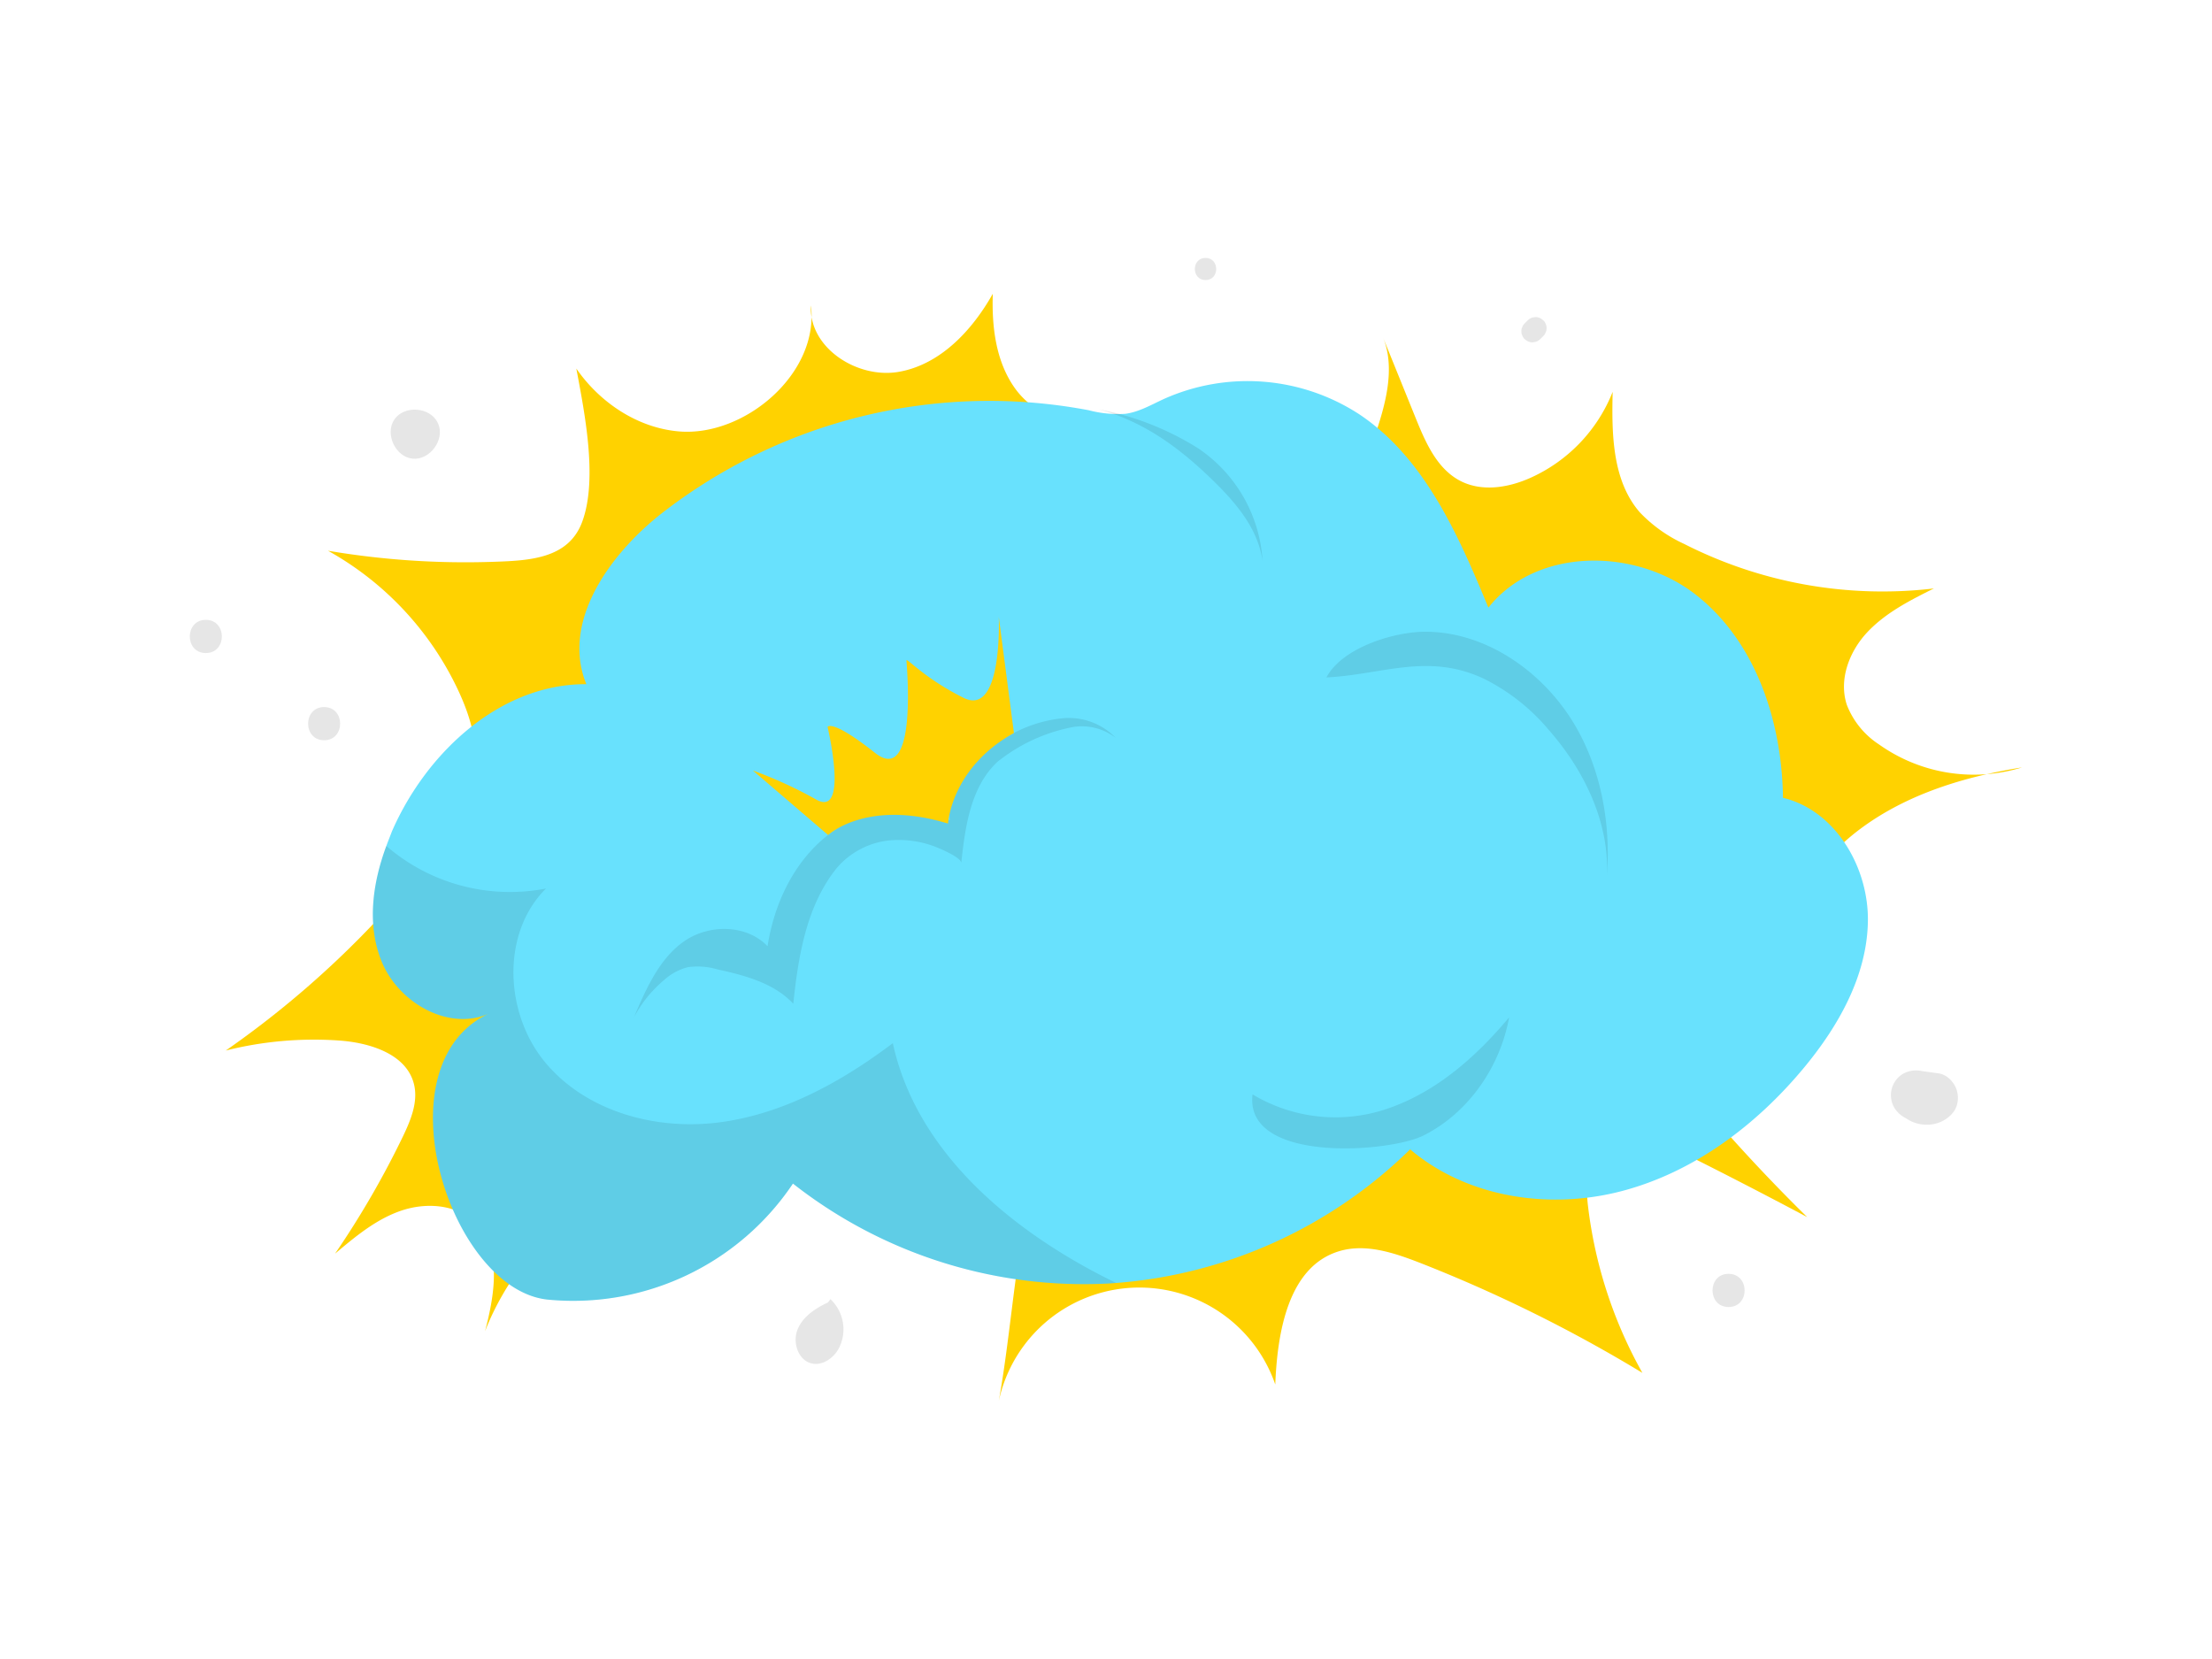 <svg id="Layer_1" data-name="Layer 1" xmlns="http://www.w3.org/2000/svg" viewBox="0 0 400 300"><path d="M180.61,253.36a26,26,0,0,1,50-3c.37-9.5,2.36-21.24,11.44-24.07,4.76-1.49,9.88.2,14.54,2A261.45,261.45,0,0,1,297,248.26,81.15,81.15,0,0,1,287.15,218c-.6-5.06.2-11.58,5.07-13.08,2.84-.88,5.85.46,8.51,1.78q13.14,6.51,26.07,13.39a314.5,314.5,0,0,1-42.69-52c-2.09-3.18-4.23-6.51-7.49-8.47s-7.24-2.28-11-2.32c-25-.21-51.67,10.75-67.52,30.47C184.13,205.15,184.4,232.35,180.61,253.36Z" fill="#ffd200"/><path d="M128.38,200.56c8.39-5.49,16.79-11.2,24-18.22,5-4.86,7.84-11.08,12.67-15.92,12.92-12.95,22.07-23.78,26.54-42.24a278.14,278.14,0,0,0,7.36-48.72c-5.4,2.4-12.07-.5-15.48-5.34s-4.14-11.07-3.94-17c-3.74,6.64-9.5,12.81-17,14.12s-16.31-4.35-15.89-12c1.53,12.33-12,23.73-23.79,22.78-7.5-.61-14.36-5.19-18.63-11.37,1.46,7.83,3.91,19.86,1.09,27.63-2.43,6.72-9.42,7.09-16,7.31a148.86,148.86,0,0,1-30-2,56.19,56.19,0,0,1,23.54,25.23c2.07,4.42,3.57,9.29,3.07,14.14-.64,6.09-4.3,11.4-8.09,16.2a173.27,173.27,0,0,1-37,34.81,65.45,65.45,0,0,1,20.49-1.81c5.57.39,12.16,2.43,13.53,7.85.81,3.21-.57,6.54-2,9.52a163.35,163.35,0,0,1-12.26,21.17c3.62-3.05,7.35-6.17,11.83-7.73s9.91-1.26,13.36,2c5.07,4.78,3.7,13,1.93,19.76C94.73,222.71,112.14,211.18,128.38,200.56Z" fill="#ffd200"/><path d="M250.09,61l6,14.82c1.72,4.22,3.71,8.77,7.72,11s9,1.39,13.07-.47a28.56,28.56,0,0,0,14.74-15.49c-.18,7.63-.09,16.05,4.93,21.81a26.15,26.15,0,0,0,8,5.69,79.11,79.11,0,0,0,45.16,8.05c-4.29,2.14-8.68,4.36-12,7.87s-5.25,8.64-3.74,13.19a15,15,0,0,0,5.82,7.15,29.58,29.58,0,0,0,25.86,4.15c-10.38,1.66-20.77,4.81-29.21,11.09s-14.69,16.08-14.84,26.6c0,1,1.2,2.42,1.66,1.49a74.21,74.21,0,0,0-46.81,3.53c-4.88,2.06-10.12,4.71-15.2,3.22-3-.88-5.42-3.11-7.38-5.55-8.32-10.33-9.83-24.44-10.41-37.69-.63-14.27-1.21-29-.58-43.27C243.41,86.91,254.58,72.05,250.09,61Z" fill="#ffd200"/><path d="M337.77,166.77c-.21,9.81-5.37,18.87-11.64,26.41-8.62,10.36-19.93,18.85-33,22.24s-27.86,1.13-38.13-7.58A85.18,85.18,0,0,1,201.85,232l-1.46.1a85.18,85.18,0,0,1-57-18.07A47.83,47.83,0,0,1,98.94,235c-17.74-2-30.5-42.54-10.45-51.75C81.16,186.58,72,181.3,69,173.83c-2.68-6.61-1.64-14.1.86-20.85.32-.88.68-1.75,1-2.61,6.22-14.29,19.59-26.73,35.17-26.65-4.55-11.12,4-23.26,13.42-30.73a96.45,96.45,0,0,1,77.41-18.81,20.76,20.76,0,0,0,6.64.65c2.47-.33,4.68-1.63,6.94-2.67a37,37,0,0,1,35.38,2.77c11.83,7.91,17.88,21.81,23.33,34.95,8.58-10.87,26.4-10.91,37.36-2.45s15.73,23,15.91,36.84C332,146.57,338,157,337.77,166.77Z" fill="#68e1fd"/><path d="M123.72,170.21c4.5-3.13,11.29-3.07,15.08.9,1.2-7.74,4.78-15.33,10.95-20.13s15.14-6.33,22-2.64a12.22,12.22,0,0,1,2.8-9.2,24.63,24.63,0,0,1,7.74-6,24.12,24.12,0,0,1,9.93-3.26,11.81,11.81,0,0,1,9.54,3.55,10.06,10.06,0,0,0-7.51-2,31.09,31.09,0,0,0-13.89,6.34c-4.84,4.53-5.83,11.73-6.54,18.32.12-1.09-4.63-3-5.44-3.24a18.33,18.33,0,0,0-6.73-.94,14.47,14.47,0,0,0-10.29,5c-5.51,6.79-7,15.91-7.91,24.6-3.48-3.75-8.77-5.13-13.77-6.23a12.7,12.7,0,0,0-5.26-.39,10.15,10.15,0,0,0-4.37,2.36,22.73,22.73,0,0,0-5.43,6.74C116.76,179,119.17,173.37,123.72,170.21Z" opacity="0.09"/><path d="M284.59,130.79c4.92,8.17,6.69,18,6,27.52.43-9.68-4.14-19.05-10.53-26.33a36.62,36.62,0,0,0-11.77-9.27c-10.13-4.72-18.37-.7-28.43-.21,2.84-5.36,12.14-8.25,17.85-8.26C268.79,114.23,279,121.53,284.59,130.79Z" opacity="0.09"/><path d="M149.72,235.53c-2.3,1.06-4.58,2.58-5.51,4.92s.14,5.58,2.61,6.11c1.91.41,3.85-.93,4.81-2.63a7.49,7.49,0,0,0-1.46-9" fill="#e6e6e6"/><path d="M257.4,205.34c8.15-4.09,13.86-12.4,15.5-21.37-5.72,6.83-12.6,13-20.94,16.13a29.12,29.12,0,0,1-25.46-2.2C225,210.44,251.28,208.42,257.4,205.34Z" opacity="0.09"/><path d="M216.66,81.07a26.43,26.43,0,0,1,11.65,20.4c-.81-6-5.06-10.84-9.39-15C213,80.76,206.62,76.14,198.61,74A51.85,51.85,0,0,1,216.66,81.07Z" opacity="0.09"/><path d="M79.25,76.65c1.22,2.89-1.53,6.61-4.65,6.29s-5.06-4.53-3.27-7.11,6.4-2.25,7.8.56" fill="#e6e6e6"/><path d="M354,197.87a4.29,4.29,0,0,0-.89-2.13,4.11,4.11,0,0,0-2.33-1.61l-3.14-.43a4.92,4.92,0,0,0-3.47.45,4.51,4.51,0,0,0-1.62,6.16,5,5,0,0,0,2.11,1.9,6.47,6.47,0,0,0,3.52,1.17,6.19,6.19,0,0,0,3.67-1,5.44,5.44,0,0,0,1.62-1.62A4.47,4.47,0,0,0,354,197.87Z" fill="#e6e6e6"/><path d="M312.58,230.35c-3.86,0-3.87,6,0,6S316.45,230.35,312.58,230.35Z" fill="#e6e6e6"/><path d="M279.5,58.57a1.43,1.43,0,0,0-.42-.64l-.4-.31a1.9,1.9,0,0,0-1-.28l-.53.07a2.06,2.06,0,0,0-.89.52l-.56.56a1.56,1.56,0,0,0-.41.64,1.4,1.4,0,0,0-.17.78,1.38,1.38,0,0,0,.17.77,1.56,1.56,0,0,0,.41.64l.41.31a2.07,2.07,0,0,0,1,.28l.53-.08a1.91,1.91,0,0,0,.88-.51l.56-.56a1.46,1.46,0,0,0,.42-.65,1.55,1.55,0,0,0,.17-.77A1.58,1.58,0,0,0,279.5,58.57Z" fill="#e6e6e6"/><path d="M218,46.64c-2.58,0-2.58,4,0,4S220.56,46.64,218,46.64Z" fill="#e6e6e6"/><path d="M58.61,127.86c-3.86,0-3.86,6,0,6S62.48,127.86,58.61,127.86Z" fill="#e6e6e6"/><path d="M37.22,112.09c-3.86,0-3.87,6,0,6S41.08,112.09,37.22,112.09Z" fill="#e6e6e6"/><path d="M201.85,232l-1.46.1a85.18,85.18,0,0,1-57-18.07A47.83,47.83,0,0,1,98.94,235c-17.74-2-30.5-42.54-10.45-51.75C81.16,186.58,72,181.3,69,173.83c-2.68-6.61-1.64-14.1.86-20.85a34.2,34.2,0,0,0,28.86,7.7c-8.19,8.17-7.47,22.76,0,31.59s20.05,12.2,31.52,10.67,22-7.35,31.21-14.3c4.34,20,21.93,34.38,40.3,43.32Z" opacity="0.09"/><path d="M183.35,132.55l-2.74-21s.76,18.2-6.37,14.64-10.32-7.32-10.32-6.76,2.13,22.9-5.69,16.71-8.58-4.7-8.58-4.7,3.94,16.52-2.06,13.14a77.74,77.74,0,0,0-11.45-5.25L149.75,151s7-6.58,21.68-2.07C171.43,148.91,172,138.84,183.35,132.55Z" fill="#ffd200"/></svg>